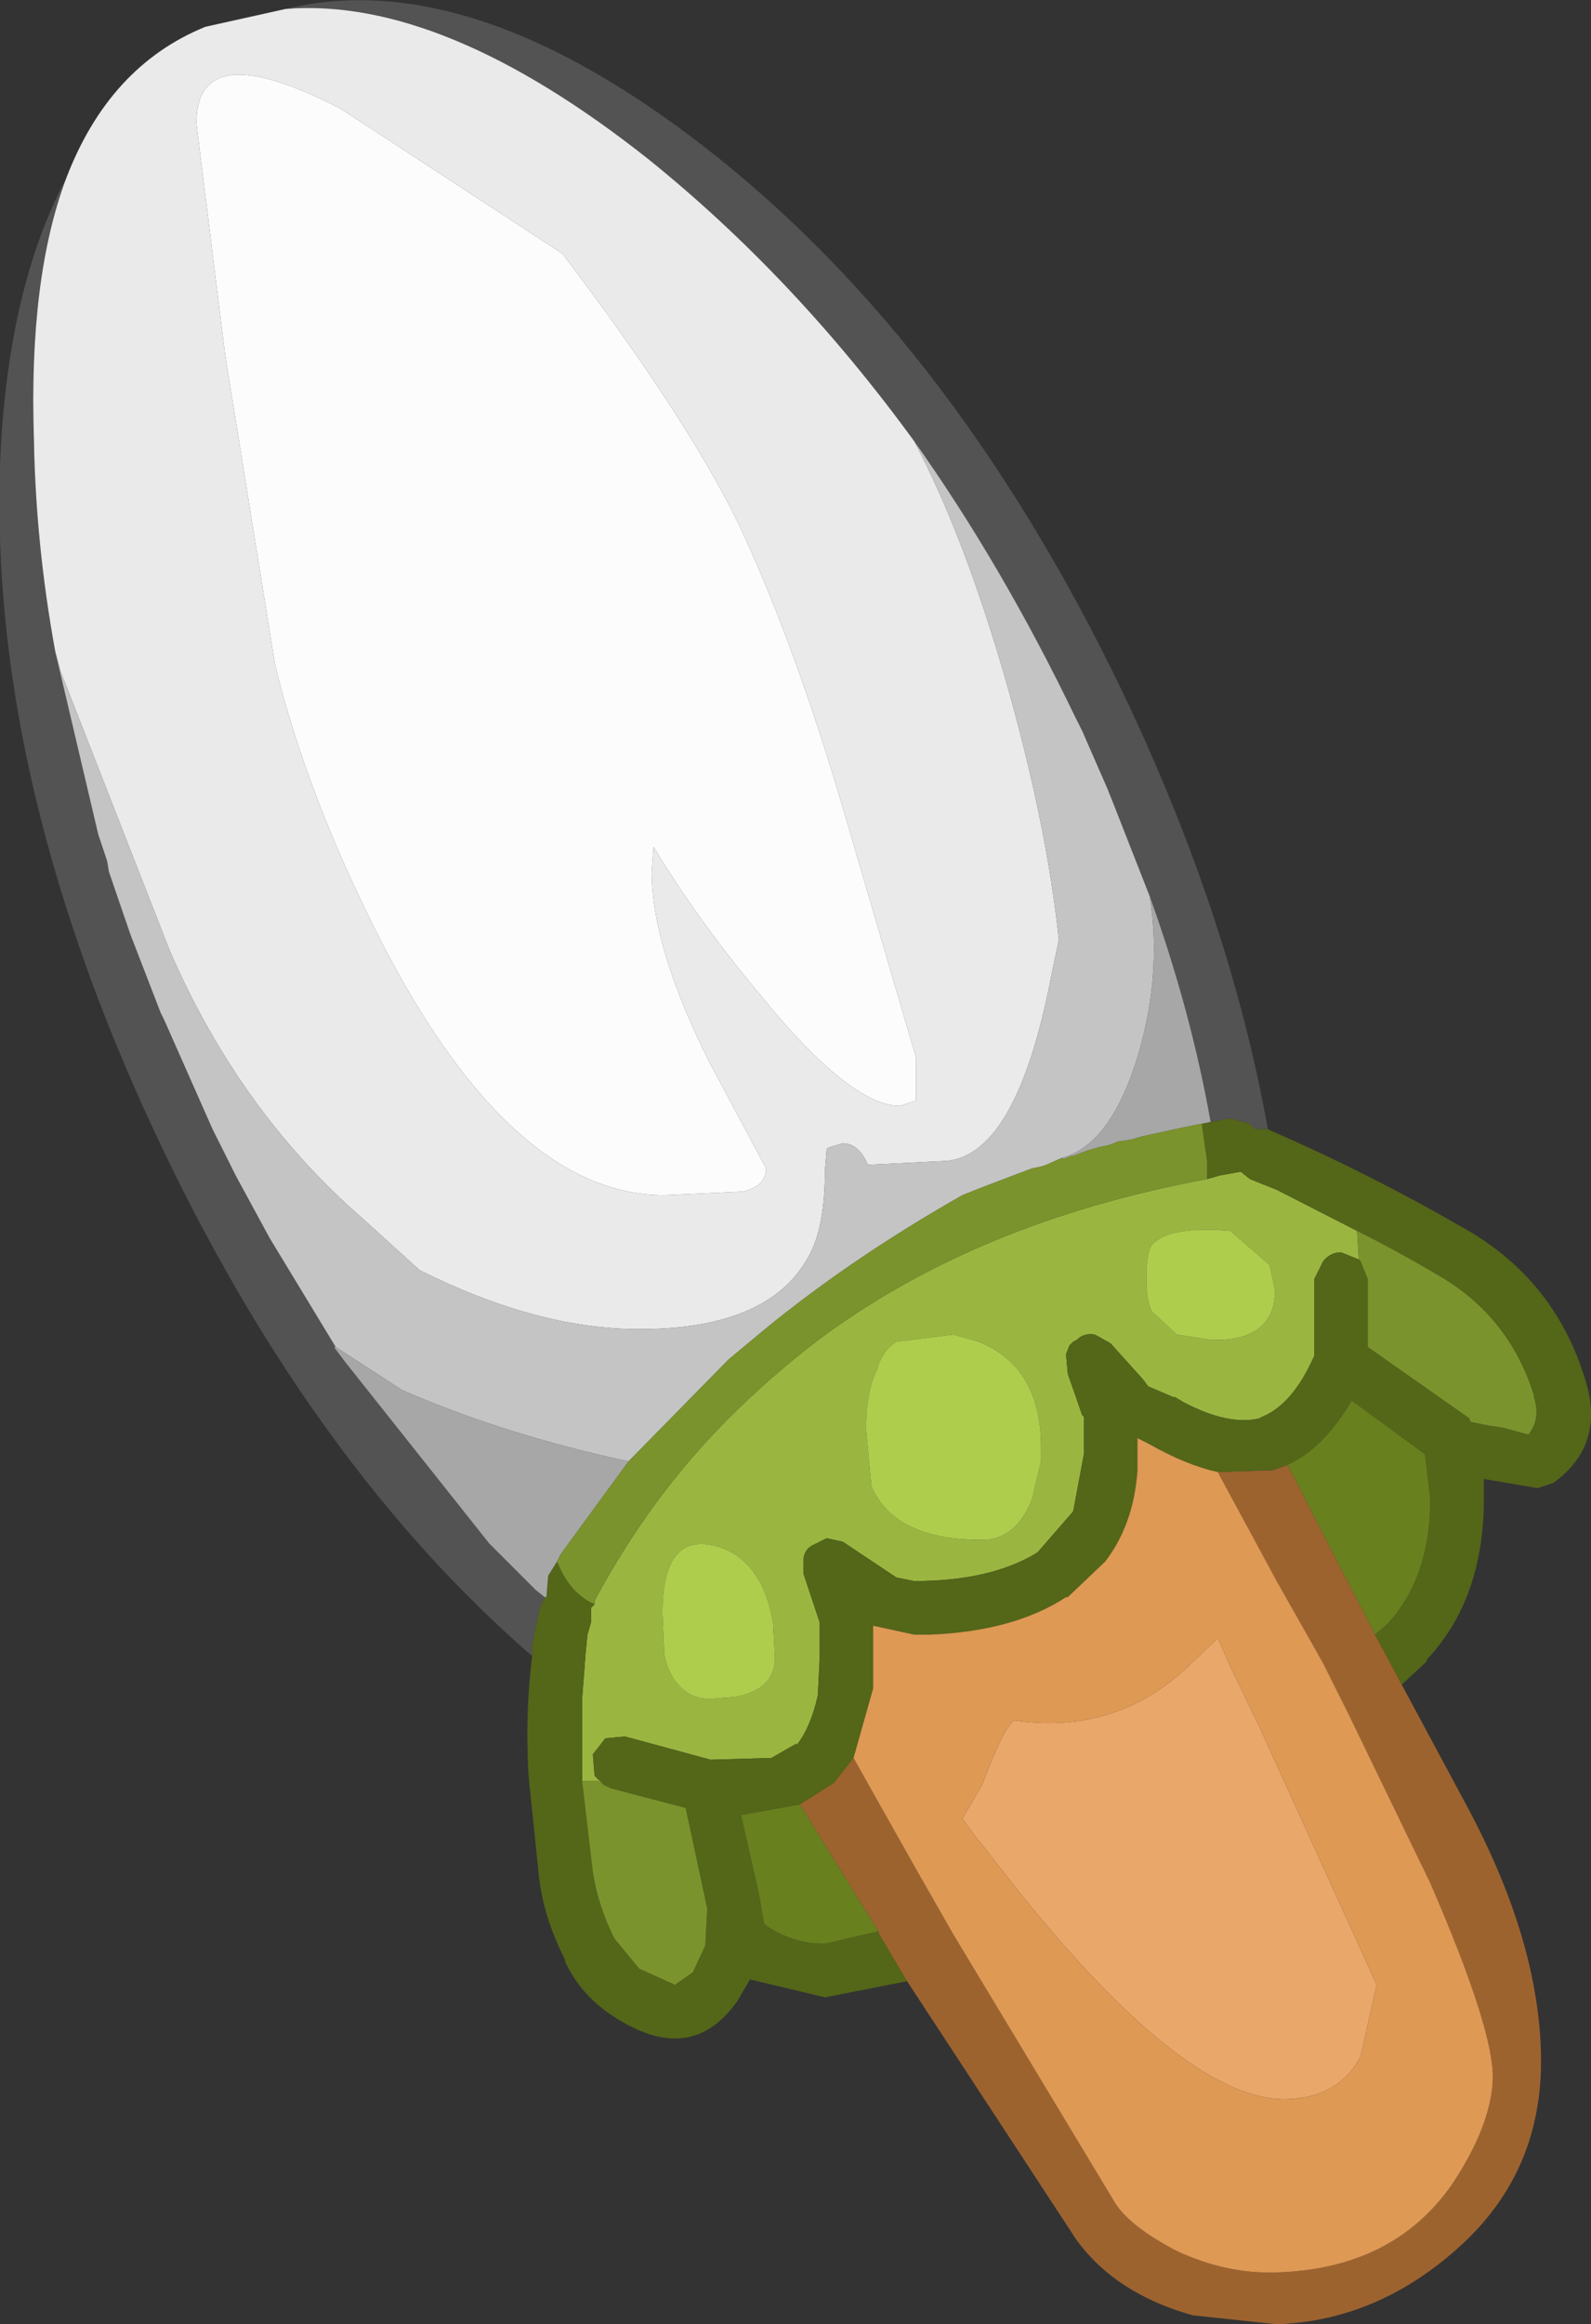 <?xml version="1.0" encoding="UTF-8" standalone="no"?>
<svg xmlns:ffdec="https://www.free-decompiler.com/flash" xmlns:xlink="http://www.w3.org/1999/xlink" ffdec:objectType="shape" height="65.05px" width="44.55px" xmlns="http://www.w3.org/2000/svg">
  <rect width="100%" height="100%" fill="#333333" stroke="none"/>
  <g transform="matrix(1.0, 0.0, 0.0, 1.0, 13.4, 13.35)">
    <path d="M24.6 21.1 L24.65 21.9 24.15 21.7 Q23.85 21.7 23.65 21.95 L23.4 22.45 23.4 24.6 Q22.8 25.95 21.95 26.3 L21.85 26.35 Q21.0 26.55 19.75 25.9 L19.5 25.75 19.45 25.75 18.75 25.45 18.6 25.25 17.7 24.25 17.35 24.05 17.25 24.0 Q16.95 23.95 16.75 24.15 L16.65 24.2 16.55 24.3 16.45 24.55 16.5 25.1 16.9 26.25 16.95 26.3 16.95 27.35 16.65 28.95 15.65 30.1 Q14.35 30.9 12.2 30.9 L11.7 30.8 11.4 30.6 10.2 29.8 9.75 29.7 9.35 29.9 Q9.15 30.0 9.1 30.25 L9.1 30.7 9.55 32.05 9.55 33.1 9.5 34.1 Q9.3 35.0 8.9 35.5 L8.9 35.45 8.2 35.85 6.5 35.9 4.1 35.25 3.55 35.3 3.2 35.75 3.25 36.35 3.5 36.6 3.35 36.5 2.9 36.5 2.9 36.3 2.9 36.25 2.9 34.2 3.0 32.9 3.05 32.4 3.15 32.05 3.15 31.65 3.25 31.55 3.25 31.45 Q4.8 28.55 7.0 26.35 8.15 25.2 9.45 24.2 13.9 20.85 20.4 19.65 L20.75 19.55 21.3 19.45 21.35 19.45 21.6 19.65 22.35 19.95 24.6 21.1 M21.05 21.1 Q19.3 20.95 18.85 21.5 18.7 21.7 18.7 22.45 18.7 23.05 18.85 23.35 L19.55 24.0 20.5 24.15 20.65 24.15 20.85 24.15 Q22.25 24.05 22.3 22.85 L22.3 22.75 22.15 22.05 21.05 21.1 M15.75 27.15 Q15.75 24.9 14.0 24.2 L13.3 24.0 11.7 24.2 Q11.3 24.45 11.15 25.0 10.85 25.6 10.85 26.65 L11.0 28.25 Q11.65 29.75 14.1 29.75 15.05 29.75 15.5 28.6 L15.75 27.55 15.75 27.15 M8.3 33.05 L8.25 32.1 Q8.0 30.55 7.0 30.05 L6.75 29.95 Q5.15 29.45 5.15 31.8 L5.2 32.95 Q5.3 33.45 5.55 33.75 5.9 34.2 6.5 34.2 L7.1 34.15 7.15 34.15 Q8.3 33.95 8.3 33.05" fill="#9ab641" fill-rule="evenodd" stroke="none"/>
    <path d="M20.5 18.05 L21.05 17.95 21.6 18.1 21.75 18.25 22.1 18.25 22.2 18.3 Q24.95 19.5 27.55 21.0 30.15 22.45 31.0 25.3 31.55 27.1 30.1 28.15 L29.65 28.3 28.2 28.05 28.15 28.05 28.15 28.6 Q28.15 31.4 26.55 33.1 L26.55 33.15 25.85 33.8 25.1 32.4 25.45 32.1 Q26.65 30.8 26.65 28.6 L26.5 27.35 24.45 25.85 Q23.65 27.2 22.65 27.65 L22.25 27.8 22.3 27.8 20.7 27.85 Q19.8 27.65 18.75 27.05 L18.45 26.9 18.45 27.35 18.45 27.8 Q18.35 29.3 17.55 30.35 L16.5 31.35 16.45 31.35 Q15.0 32.3 12.65 32.4 L12.2 32.4 11.05 32.15 11.05 33.1 11.05 33.9 10.5 35.85 9.95 36.55 9.0 37.15 7.35 37.45 7.85 39.65 8.0 40.5 Q8.75 41.05 9.7 41.05 L11.2 40.7 11.2 40.75 12.0 42.1 9.7 42.55 7.6 42.05 7.25 42.65 Q6.55 43.65 5.6 43.7 4.75 43.75 3.65 43.0 2.8 42.4 2.4 41.5 L2.45 41.55 Q1.85 40.4 1.7 39.25 L1.4 36.35 Q1.3 34.6 1.5 33.0 L1.5 32.7 1.7 31.7 1.85 31.35 1.9 31.35 1.95 30.75 2.2 30.35 Q2.55 31.25 3.25 31.55 L3.15 31.65 3.15 32.05 3.05 32.4 3.0 32.9 2.9 34.2 2.9 36.25 2.9 36.3 2.9 36.5 3.2 39.05 Q3.35 40.0 3.8 40.9 L4.5 41.75 5.5 42.2 6.0 41.85 6.35 41.1 6.4 40.1 6.4 40.05 5.8 37.25 3.7 36.7 3.5 36.6 3.25 36.35 3.2 35.75 3.55 35.3 4.1 35.25 6.5 35.9 8.2 35.85 8.9 35.45 8.9 35.5 Q9.3 35.0 9.5 34.1 L9.55 33.1 9.55 32.05 9.1 30.7 9.1 30.25 Q9.15 30.0 9.35 29.9 L9.75 29.7 10.2 29.8 11.4 30.6 11.7 30.8 12.2 30.9 Q14.35 30.9 15.65 30.1 L16.65 28.95 16.95 27.35 16.95 26.3 16.9 26.25 16.5 25.1 16.45 24.55 16.55 24.3 16.65 24.2 16.75 24.15 Q16.95 23.95 17.25 24.0 L17.35 24.05 17.7 24.25 18.6 25.25 18.75 25.45 19.45 25.75 19.5 25.75 19.75 25.9 Q21.0 26.55 21.85 26.35 L21.95 26.3 Q22.8 25.95 23.4 24.6 L23.4 22.45 23.65 21.95 Q23.85 21.7 24.15 21.7 L24.65 21.9 24.7 21.95 24.9 22.45 24.9 24.35 27.75 26.35 27.75 26.4 27.8 26.45 28.3 26.55 28.65 26.6 29.4 26.8 Q29.75 26.35 29.55 25.75 L29.55 25.7 Q28.85 23.45 26.8 22.3 25.7 21.65 24.6 21.1 L22.35 19.95 21.6 19.65 21.35 19.45 21.3 19.45 20.75 19.55 20.4 19.65 20.4 19.15 20.25 18.1 20.5 18.05" fill="#546618" fill-rule="evenodd" stroke="none"/>
    <path d="M22.65 27.65 Q23.65 27.2 24.45 25.85 L26.5 27.35 26.65 28.6 Q26.65 30.8 25.45 32.1 L25.1 32.4 22.65 27.65 M9.0 37.15 L11.2 40.7 9.7 41.05 Q8.75 41.05 8.0 40.5 L7.85 39.65 7.35 37.45 9.0 37.15" fill="#69801e" fill-rule="evenodd" stroke="none"/>
    <path d="M12.2 -1.0 Q8.85 -5.6 4.75 -8.9 -1.0 -13.45 -5.4 -13.1 -0.45 -14.3 5.85 -9.6 13.15 -4.15 18.05 6.05 21.05 12.35 22.1 18.25 L21.75 18.25 21.6 18.1 21.05 17.95 20.5 18.05 Q19.95 14.95 18.8 11.75 L17.8 9.2 17.6 8.7 16.9 7.1 16.7 6.7 Q14.65 2.45 12.2 -1.0 M-11.55 -8.35 Q-12.6 -5.55 -12.45 -1.05 -12.4 1.9 -11.85 4.9 L-10.65 10.0 -10.4 10.75 -10.35 11.05 -9.75 12.8 -8.9 15.0 -8.8 15.2 -7.45 18.25 -6.8 19.55 -5.85 21.3 -4.0 24.35 -4.05 24.35 -3.75 24.75 0.3 29.85 1.6 31.15 1.85 31.35 1.7 31.7 1.5 32.7 1.5 33.0 Q-4.55 27.75 -8.8 18.9 -13.7 8.7 -13.4 -0.35 -13.2 -5.25 -11.55 -8.35" fill="#535353" fill-rule="evenodd" stroke="none"/>
    <path d="M-5.4 -13.1 Q-1.0 -13.45 4.75 -8.9 8.85 -5.6 12.2 -1.0 13.6 1.65 14.75 5.65 15.9 9.65 16.25 12.95 L16.05 13.9 Q15.05 19.15 12.95 19.15 L10.9 19.25 Q10.65 18.65 10.2 18.65 L9.85 18.75 9.75 18.8 9.7 19.4 Q9.7 21.0 9.25 21.8 8.15 23.85 4.5 23.85 1.65 23.85 -1.65 22.2 L-3.25 20.75 Q-6.7 17.75 -8.65 13.25 L-11.7 5.45 -11.85 4.9 Q-12.4 1.9 -12.45 -1.05 -12.6 -5.55 -11.55 -8.35 -10.35 -11.5 -7.65 -12.6 L-5.4 -13.1 M12.25 16.25 L10.05 8.75 Q8.7 4.3 7.25 1.25 5.8 -1.7 2.35 -6.25 L-3.85 -10.3 Q-7.9 -12.4 -7.9 -9.9 L-7.1 -3.45 -5.7 5.25 Q-4.8 8.95 -2.7 13.05 0.95 20.1 5.2 20.1 L7.4 20.0 Q8.05 19.85 8.05 19.35 L6.45 16.35 Q4.85 13.15 4.85 11.05 L4.9 10.35 Q6.1 12.35 7.85 14.45 10.4 17.6 11.8 17.6 L12.25 17.45 12.25 16.25" fill="#eaeaea" fill-rule="evenodd" stroke="none"/>
    <path d="M12.25 16.25 L12.25 17.45 11.8 17.6 Q10.4 17.6 7.85 14.45 6.1 12.35 4.9 10.35 L4.85 11.05 Q4.85 13.15 6.45 16.35 L8.05 19.35 Q8.05 19.85 7.4 20.0 L5.2 20.1 Q0.95 20.1 -2.7 13.05 -4.8 8.95 -5.7 5.25 L-7.1 -3.45 -7.9 -9.9 Q-7.9 -12.4 -3.85 -10.3 L2.35 -6.25 Q5.8 -1.7 7.25 1.25 8.7 4.3 10.05 8.75 L12.25 16.25" fill="#fcfcfc" fill-rule="evenodd" stroke="none"/>
    <path d="M12.2 -1.0 Q14.65 2.45 16.7 6.7 L16.9 7.1 17.6 8.7 17.8 9.2 18.8 11.75 Q19.15 14.05 18.4 16.4 17.65 18.7 16.35 19.05 L15.9 19.25 15.75 19.3 15.5 19.35 15.1 19.5 14.05 19.9 13.55 20.1 Q10.2 22.0 7.6 24.2 L7.0 24.7 4.2 27.55 Q0.7 26.8 -2.15 25.55 L-4.0 24.35 -5.85 21.3 -6.8 19.55 -7.45 18.25 -8.8 15.2 -8.9 15.0 -9.75 12.8 -10.35 11.05 -10.4 10.75 -10.65 10.0 -11.85 4.9 -11.7 5.45 -8.65 13.25 Q-6.7 17.75 -3.25 20.75 L-1.65 22.2 Q1.65 23.85 4.5 23.85 8.15 23.85 9.25 21.8 9.7 21.0 9.7 19.4 L9.75 18.8 9.85 18.75 10.2 18.65 Q10.65 18.65 10.9 19.25 L12.95 19.15 Q15.05 19.15 16.05 13.9 L16.25 12.95 Q15.9 9.65 14.75 5.65 13.6 1.65 12.2 -1.0" fill="#c4c4c4" fill-rule="evenodd" stroke="none"/>
    <path d="M18.8 11.75 Q19.95 14.95 20.5 18.05 L20.25 18.1 20.0 18.15 19.75 18.2 18.6 18.45 18.25 18.55 17.9 18.6 17.65 18.7 17.4 18.75 17.05 18.85 16.65 19.0 16.6 19.0 16.35 19.1 16.35 19.05 Q17.65 18.7 18.4 16.4 19.15 14.05 18.8 11.75 M1.85 31.35 L1.6 31.15 0.3 29.85 -3.75 24.75 -4.05 24.35 -4.0 24.35 -2.15 25.55 Q0.7 26.8 4.2 27.55 L2.3 30.15 2.2 30.35 1.95 30.75 1.9 31.35 1.85 31.35" fill="#a7a7a7" fill-rule="evenodd" stroke="none"/>
    <path d="M4.2 27.55 L7.0 24.7 7.6 24.2 Q10.2 22.0 13.55 20.1 L14.05 19.9 15.1 19.5 15.5 19.35 15.75 19.3 15.9 19.25 16.35 19.05 16.35 19.1 16.6 19.0 16.65 19.0 17.05 18.85 17.4 18.75 17.65 18.7 17.9 18.6 18.25 18.55 18.6 18.45 19.75 18.2 20.0 18.15 20.25 18.1 20.4 19.15 20.4 19.65 Q13.9 20.85 9.45 24.2 8.15 25.2 7.0 26.35 4.8 28.55 3.25 31.45 L3.25 31.55 Q2.55 31.25 2.2 30.35 L2.3 30.15 4.2 27.55 M24.65 21.9 L24.6 21.1 Q25.7 21.65 26.8 22.3 28.85 23.45 29.55 25.7 L29.55 25.75 Q29.75 26.35 29.4 26.8 L28.65 26.6 28.3 26.55 27.8 26.45 27.75 26.4 27.75 26.35 24.9 24.35 24.9 22.45 24.7 21.95 24.65 21.9 M2.9 36.5 L3.35 36.5 3.5 36.6 3.7 36.7 5.8 37.25 6.4 40.05 6.4 40.1 6.35 41.1 6.0 41.85 5.5 42.2 4.5 41.75 3.8 40.9 Q3.35 40.0 3.2 39.05 L2.9 36.5" fill="#7b932c" fill-rule="evenodd" stroke="none"/>
    <path d="M21.05 21.1 L22.15 22.05 22.3 22.75 22.3 22.85 Q22.25 24.05 20.85 24.15 L20.65 24.15 20.5 24.15 19.55 24.0 18.85 23.35 Q18.7 23.05 18.7 22.45 18.7 21.7 18.85 21.5 19.3 20.95 21.05 21.1 M15.75 27.15 L15.75 27.55 15.5 28.6 Q15.05 29.75 14.1 29.75 11.65 29.75 11.0 28.25 L10.85 26.65 Q10.85 25.6 11.15 25.0 11.3 24.45 11.7 24.2 L13.3 24.0 14.0 24.2 Q15.75 24.9 15.75 27.15 M8.3 33.05 Q8.3 33.95 7.15 34.15 L7.1 34.15 6.5 34.2 Q5.9 34.2 5.55 33.75 5.3 33.45 5.2 32.95 L5.15 31.8 Q5.15 29.45 6.75 29.95 L7.0 30.05 Q8.0 30.55 8.25 32.1 L8.3 33.05" fill="#aecd4c" fill-rule="evenodd" stroke="none"/>
    <path d="M20.7 27.85 L22.3 27.8 22.25 27.8 22.65 27.65 25.1 32.4 25.85 33.8 27.65 37.15 Q29.7 40.95 29.75 44.2 29.8 47.4 27.5 49.5 25.2 51.6 22.35 51.7 L20.0 51.45 Q17.85 50.85 16.75 49.35 L12.0 42.1 11.2 40.75 11.2 40.7 9.0 37.15 9.95 36.55 10.5 35.85 11.2 37.1 12.3 39.05 13.3 40.8 17.85 48.35 Q18.3 49.0 19.55 49.65 20.95 50.3 22.35 50.25 25.6 50.15 27.25 47.8 28.35 46.15 28.4 44.85 28.45 43.5 26.65 39.35 L24.35 34.6 23.65 33.2 22.35 30.9 20.7 27.85" fill="#9d632f" fill-rule="evenodd" stroke="none"/>
    <path d="M14.2 38.4 L13.95 38.1 13.55 37.55 14.1 36.6 Q14.7 35.0 15.0 34.8 17.75 35.2 19.75 33.4 L20.7 32.5 21.1 33.4 21.85 34.95 25.15 42.2 24.7 44.2 Q24.1 45.35 22.65 45.4 19.6 45.5 14.2 38.4" fill="#eaa76a" fill-rule="evenodd" stroke="none"/>
    <path d="M10.5 35.85 L11.05 33.9 11.05 33.1 11.05 32.15 12.2 32.4 12.65 32.4 Q15.0 32.3 16.45 31.35 L16.5 31.35 17.55 30.35 Q18.35 29.3 18.45 27.8 L18.45 27.35 18.45 26.9 18.75 27.05 Q19.8 27.65 20.7 27.85 L22.35 30.9 23.65 33.2 24.35 34.6 26.65 39.35 Q28.45 43.5 28.4 44.85 28.35 46.15 27.25 47.8 25.6 50.15 22.35 50.25 20.95 50.3 19.55 49.65 18.3 49.0 17.85 48.35 L13.3 40.8 12.3 39.05 11.2 37.1 10.5 35.85 M14.2 38.4 Q19.6 45.5 22.65 45.4 24.1 45.35 24.7 44.2 L25.15 42.2 21.85 34.95 21.1 33.4 20.7 32.5 19.75 33.4 Q17.75 35.2 15.0 34.8 14.7 35.0 14.1 36.6 L13.55 37.55 13.95 38.1 14.2 38.4" fill="#de9954" fill-rule="evenodd" stroke="none"/>
  </g>
</svg>
